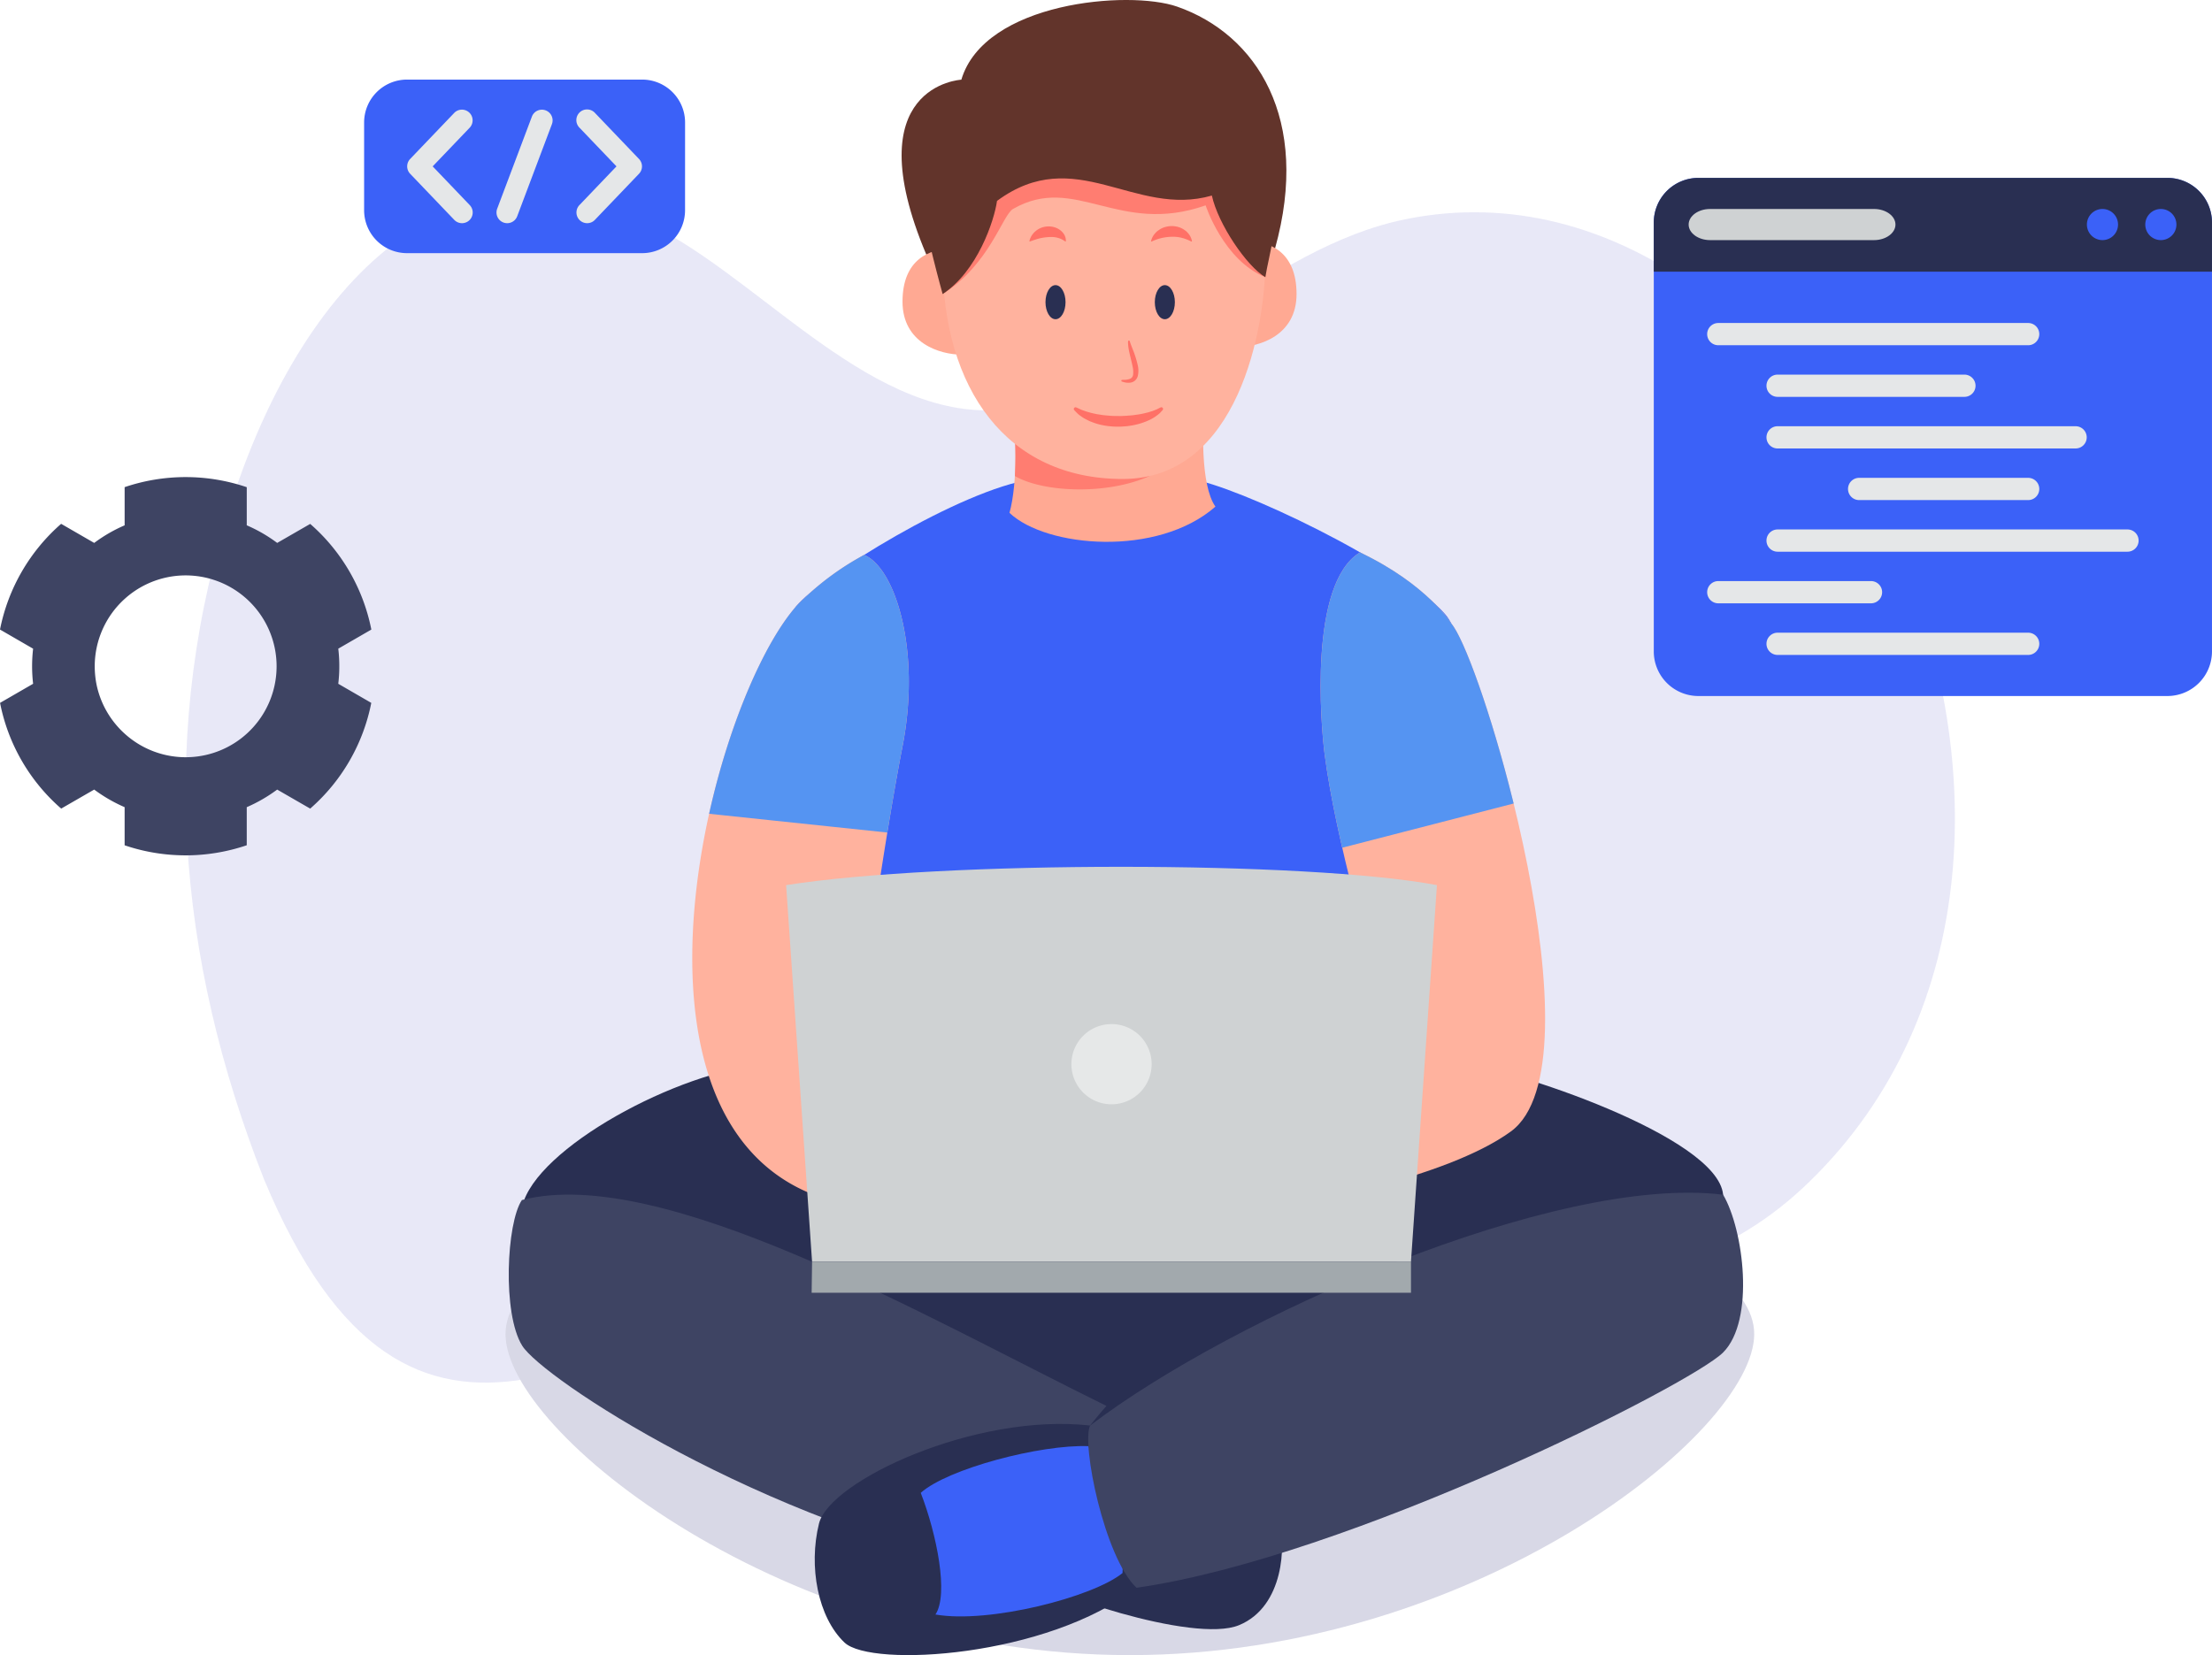<svg id="Programmer_SVG_2" data-name="Programmer SVG 2" xmlns="http://www.w3.org/2000/svg" width="511.591" height="382.902" viewBox="0 0 511.591 382.902">
  <path id="Path_103" data-name="Path 103" d="M1148.492,1161.431c33.967,81.535,80.884,38.015,140.534,11.416,34.551-15.4,59.447-16.323,94.723-3.276,40.143,14.851,86.231,27.361,122.088-7.428,80.776-78.361,3.3-242.128-93.117-222.8-32.653,6.547-57.594,37.414-89.507,43.548-31.03,5.966-56.844-27.042-83.037-41.106-46.3-24.864-81.891,10.536-98.8,61.813C1123.657,1057.355,1128.356,1110.2,1148.492,1161.431Z" transform="translate(-1087.456 -888.665)" fill="#e8e8f7"/>
  <path id="Path_104" data-name="Path 104" d="M2631.8,928.434v99.295a10.316,10.316,0,0,1-10.288,10.286H2512.99a10.318,10.318,0,0,1-10.291-10.286V928.434a10.32,10.32,0,0,1,10.291-10.287h108.524A10.317,10.317,0,0,1,2631.8,928.434Z" transform="translate(-2120.212 -876.994)" fill="#3b61f8"/>
  <path id="Path_105" data-name="Path 105" d="M2631.8,928.434v11.408H2502.7V928.434a10.32,10.32,0,0,1,10.291-10.287h108.524A10.317,10.317,0,0,1,2631.8,928.434Z" transform="translate(-2120.212 -876.994)" fill="#292f52"/>
  <path id="Path_106" data-name="Path 106" d="M2962.12,950.824a3.6,3.6,0,1,0,3.6-3.6A3.6,3.6,0,0,0,2962.12,950.824Z" transform="translate(-2465.959 -898.877)" fill="#3b61f8"/>
  <path id="Path_107" data-name="Path 107" d="M2907.55,950.824a3.6,3.6,0,1,0,3.6-3.6A3.6,3.6,0,0,0,2907.55,950.824Z" transform="translate(-2424.891 -898.877)" fill="#3b61f8"/>
  <path id="Path_108" data-name="Path 108" d="M2583.113,950.825c0,1.98-2.227,3.6-4.948,3.6h-37.936c-2.722,0-4.948-1.62-4.948-3.6s2.227-3.6,4.948-3.6h37.936C2580.886,947.224,2583.113,948.844,2583.113,950.825Z" transform="translate(-2144.731 -898.877)" fill="#cfd2d3"/>
  <path id="Path_109" data-name="Path 109" d="M2626.838,1058.974h-71.665a2.572,2.572,0,1,1,0-5.144h71.665a2.572,2.572,0,0,1,0,5.144Z" transform="translate(-2157.766 -979.105)" fill="#e5e7e8"/>
  <path id="Path_110" data-name="Path 110" d="M2653.817,1107.234h-43.206a2.572,2.572,0,0,1,0-5.144h43.206a2.572,2.572,0,0,1,0,5.144Z" transform="translate(-2199.488 -1015.424)" fill="#e5e7e8"/>
  <path id="Path_111" data-name="Path 111" d="M2679.532,1155.494h-68.921a2.572,2.572,0,0,1,0-5.144h68.921a2.572,2.572,0,0,1,0,5.144Z" transform="translate(-2199.488 -1051.744)" fill="#e5e7e8"/>
  <path id="Path_112" data-name="Path 112" d="M2725.922,1203.754h-39.091a2.572,2.572,0,0,1,0-5.144h39.091a2.572,2.572,0,0,1,0,5.144Z" transform="translate(-2256.849 -1088.063)" fill="#e5e7e8"/>
  <path id="Path_113" data-name="Path 113" d="M2691.535,1252.014h-80.924a2.572,2.572,0,0,1,0-5.144h80.924a2.572,2.572,0,0,1,0,5.144Z" transform="translate(-2199.488 -1124.382)" fill="#e5e7e8"/>
  <path id="Path_114" data-name="Path 114" d="M2590.491,1300.274h-35.318a2.572,2.572,0,1,1,0-5.144h35.318a2.572,2.572,0,0,1,0,5.144Z" transform="translate(-2157.766 -1160.701)" fill="#e5e7e8"/>
  <path id="Path_115" data-name="Path 115" d="M2668.561,1348.534h-57.95a2.572,2.572,0,0,1,0-5.144h57.95a2.572,2.572,0,0,1,0,5.144Z" transform="translate(-2199.488 -1197.02)" fill="#e5e7e8"/>
  <path id="Path_116" data-name="Path 116" d="M1020.351,1246.1a21.014,21.014,0,0,1-34.677,11.159,21.083,21.083,0,0,1-6.458-11.159,21.687,21.687,0,0,1-.458-4.429,21.031,21.031,0,1,1,41.593,4.429Zm14.969-4.429a34.069,34.069,0,0,0-.235-4.07l7.646-4.417a43.692,43.692,0,0,0-14.141-24.446l-7.633,4.4a34.317,34.317,0,0,0-7.039-4.07v-8.821a43.926,43.926,0,0,0-28.244-.012v8.833a34.319,34.319,0,0,0-7.039,4.07l-7.646-4.417a43.76,43.76,0,0,0-14.141,24.458l7.658,4.429a35.145,35.145,0,0,0,0,8.116l-7.646,4.417A43.539,43.539,0,0,0,971,1274.6l7.633-4.4a35.48,35.48,0,0,0,7.039,4.07v8.821a43.926,43.926,0,0,0,28.244-.012v-8.808a35.478,35.478,0,0,0,7.039-4.07l7.633,4.4a43.635,43.635,0,0,0,14.128-24.458l-7.633-4.417A33.715,33.715,0,0,0,1035.32,1241.668Z" transform="translate(-956.848 -1087.536)" fill="#3e4463"/>
  <path id="Path_117" data-name="Path 117" d="M1371.426,856.5a9.928,9.928,0,0,1-9.9,9.9H1307.1a9.926,9.926,0,0,1-9.9-9.9V836.147a9.926,9.926,0,0,1,9.9-9.9h54.432a9.928,9.928,0,0,1,9.9,9.9Z" transform="translate(-1212.987 -807.835)" fill="#3b61f8"/>
  <path id="Path_118" data-name="Path 118" d="M1498.157,880.542a2.474,2.474,0,0,1-1.786-4.184l8.571-8.96-8.571-8.96a2.474,2.474,0,1,1,3.575-3.42l10.206,10.67a2.473,2.473,0,0,1,0,3.42l-10.206,10.67A2.465,2.465,0,0,1,1498.157,880.542Z" transform="translate(-1362.361 -828.91)" fill="#e5e7e8"/>
  <path id="Path_119" data-name="Path 119" d="M1350.133,880.542a2.473,2.473,0,0,1-1.789-.764l-10.206-10.67a2.478,2.478,0,0,1,0-3.42l10.206-10.67a2.475,2.475,0,0,1,3.578,3.42l-8.571,8.96,8.571,8.96a2.475,2.475,0,0,1-1.789,4.184Z" transform="translate(-1243.28 -828.909)" fill="#e5e7e8"/>
  <path id="Path_120" data-name="Path 120" d="M1423.413,880.54a2.477,2.477,0,0,1-2.316-3.347l8.041-21.341a2.475,2.475,0,0,1,4.632,1.744l-8.041,21.341A2.476,2.476,0,0,1,1423.413,880.54Z" transform="translate(-1306.11 -828.907)" fill="#e5e7e8"/>
  <path id="Path_121" data-name="Path 121" d="M1718.168,1874.3c0,22.689-64.651,74.253-144.4,74.253s-144.4-51.564-144.4-74.251,64.648-41.083,144.4-41.083S1718.168,1851.614,1718.168,1874.3Z" transform="translate(-1312.455 -1565.652)" fill="#d8d8e6"/>
  <path id="Path_122" data-name="Path 122" d="M1662.51,1744.158c9.917.732,58.747,16.588,59.984,30.2s-102.683,73.61-148.224,72.991-132.607-56.909-129.514-70.312,36.023-31.3,56.29-32.876C1526.407,1742.188,1662.51,1744.158,1662.51,1744.158Z" transform="translate(-1323.973 -1497.968)" fill="#292f52"/>
  <path id="Path_123" data-name="Path 123" d="M1919.816,2044.59c6.908,1.675,18.97,10.953,23.3,13.428s23.2,13.918,24.743,18.866,1.237,19.485-9.279,23.815-45.774-7.732-50.414-12.062C1902.909,2054.306,1919.816,2044.59,1919.816,2044.59Z" transform="translate(-1672.021 -1724.723)" fill="#292f52"/>
  <path id="Path_124" data-name="Path 124" d="M1435.426,1870.033c-3.548,5.258-4.558,26.289.082,33.712s54.743,40.826,112.58,52.579c-1.856-8.66,18.421-34.15,22.543-38.661C1528.363,1896.861,1467.673,1861.682,1435.426,1870.033Z" transform="translate(-1314.725 -1592.409)" fill="#3e4463"/>
  <path id="Path_125" data-name="Path 125" d="M1782.1,2083.563c-26.495-2.989-60.264,12.785-62.711,22.682s-.28,21.65,5.906,27.526,46.907,3.4,67.528-12.681C1797.049,2104.389,1782.1,2083.563,1782.1,2083.563Z" transform="translate(-1529.974 -1753.774)" fill="#292f52"/>
  <path id="Path_126" data-name="Path 126" d="M1856.289,2103.906c-11.058-.443-32.6,5.228-38.789,10.8,3.711,9.588,6.495,23.506,3.4,28.145,12.371,2.165,36.426-4.021,43.265-9.588C1864.821,2124.289,1856.289,2103.906,1856.289,2103.906Z" transform="translate(-1604.55 -1769.344)" fill="#3b61f8"/>
  <path id="Path_127" data-name="Path 127" d="M2120.873,1867.463c4.748,8.042,7.423,29.073,0,36.5s-86.6,47.425-135.672,54.434c-7.423-7.01-12.785-33.4-10.724-37.527C2007.469,1895.712,2082.109,1862.72,2120.873,1867.463Z" transform="translate(-1722.352 -1591.077)" fill="#3e4463"/>
  <path id="Path_128" data-name="Path 128" d="M1818.077,1300.262c1.316,16.662-7.114,18.557-12.99,22.578s-4.021,16.083-1.856,36.5c-13.3,10.516-85.363,26.289-125.261,4.948.928-5.876,1.546-21.959.619-29.073s-4.33-11.134-16.392-18.248.619-83.507,5.876-90,37.733-26.908,54.743-29.382c0,0,25.98-1.546,36.5,0s48.558,19.485,58.764,31.238S1817.149,1288.509,1818.077,1300.262Z" transform="translate(-1483.877 -1086.77)" fill="#3b61f8"/>
  <path id="Path_129" data-name="Path 129" d="M2145.779,1419.568c1.65-.411,36.29-6.186,51.549-17.32,21.388-15.605-6.616-109.269-13.784-117.491,0,0-5.485-9.011-21.111-16.466-11.9,7.146-9.066,40.031-8.19,46.734,2.67,20.418,11.112,48.57,12.98,55.058-4.535,4.948-26.393,14.846-26.393,14.846Z" transform="translate(-1847.879 -1140.502)" fill="#ffb29e"/>
  <path id="Path_130" data-name="Path 130" d="M2196.271,1336.617l39.646-10.229c-.042-.168-.082-.336-.124-.5-5.072-20.477-11.387-37.8-14.287-41.127,0,0-5.485-9.011-21.111-16.466-11.9,7.146-9.066,40.031-8.19,46.734.587,4.486,1.453,9.345,2.465,14.267C2195.173,1331.731,2195.712,1334.185,2196.271,1336.617Z" transform="translate(-1885.842 -1140.502)" fill="#5594f2"/>
  <path id="Path_131" data-name="Path 131" d="M1662.547,1423.415s-14.836.688-28.865-4.125c-50.458-17.31-25.765-113.926-5.661-136.813a63.789,63.789,0,0,1,15.655-11.817c7.3,3.028,13.186,22.283,8.883,44.3-4.031,20.621-9.806,60.62-9.806,64.745,4.538,3.3,17.733,9.9,17.733,9.9Z" transform="translate(-1443.825 -1142.285)" fill="#ffb29e"/>
  <path id="Path_132" data-name="Path 132" d="M1619.68,1330.55c4.654-20.962,12.738-39.586,20.193-48.073a63.789,63.789,0,0,1,15.655-11.817c7.3,3.028,13.186,22.283,8.883,44.3-1.091,5.587-2.311,12.594-3.511,19.93Z" transform="translate(-1455.677 -1142.285)" fill="#5594f2"/>
  <path id="Path_133" data-name="Path 133" d="M1836.18,1653.6H1697.66l-6-87.082c35.909-5.651,120.515-5.651,150.521,0Z" transform="translate(-1509.847 -1361.75)" fill="#cfd2d3"/>
  <path id="Path_134" data-name="Path 134" d="M1976.887,1718.6a9.279,9.279,0,1,1-9.279-9.278A9.279,9.279,0,0,1,1976.887,1718.6Z" transform="translate(-1710.535 -1472.409)" fill="#e6e8e8"/>
  <path id="Path_135" data-name="Path 135" d="M1854.137,1931.36v7.215H1715.52l.1-7.215Z" transform="translate(-1527.803 -1639.51)" fill="#a2a9ad"/>
  <path id="Path_136" data-name="Path 136" d="M1945.3,1107.731c-.535,5.57-1.032,19.384,2.474,24.332-13.4,11.753-39.175,9.484-47.63,1.443,1.856-6.6,1.856-20.207,0-24.537S1922,1101.34,1922,1101.34Z" transform="translate(-1666.669 -1014.86)" fill="#ffa993"/>
  <path id="Path_137" data-name="Path 137" d="M1805.313,810.683c-16.511-39.189,8.12-40.422,8.12-40.422,5.359-18.008,38.745-20.792,49.9-16.907,18.352,6.392,31.013,25.957,22.64,55.989,0,0-10.32,45.018-35.217,44.941C1825.778,854.207,1805.313,810.683,1805.313,810.683Z" transform="translate(-1591.092 -751.825)" fill="#62342b"/>
  <path id="Path_138" data-name="Path 138" d="M2114.69,989.44c0,9.541-8.519,12.267-13.814,12.267s-3.763-8.519-3.763-13.871.735-10.667,6.032-10.667S2114.69,979.644,2114.69,989.44Z" transform="translate(-1814.823 -921.413)" fill="#ffa993"/>
  <path id="Path_139" data-name="Path 139" d="M1800.46,996.555c0,9.541,8.519,12.267,13.814,12.267s3.763-8.519,3.763-13.871-.735-10.665-6.032-10.665S1800.46,986.761,1800.46,996.555Z" transform="translate(-1591.727 -926.769)" fill="#ffa993"/>
  <path id="Path_140" data-name="Path 140" d="M1936.649,1169.406c-9.717,4.4-24.54,3.85-31.149,0a83.575,83.575,0,0,0,0-9.036C1913.324,1162.876,1936.649,1169.406,1936.649,1169.406Z" transform="translate(-1670.777 -1059.284)" fill="#ff7d71"/>
  <path id="Path_141" data-name="Path 141" d="M1837.96,894.534c0,29.691,14.846,50.517,41.65,50.517S1912.6,910,1912.6,894.534s-24.948-33.2-38.349-33.2C1841.671,861.338,1837.96,894.534,1837.96,894.534Z" transform="translate(-1619.948 -834.241)" fill="#ffb29e"/>
  <path id="Path_142" data-name="Path 142" d="M1837.96,911.117c10.929-6.909,13.8-18.268,16.288-19.693,14.383-8.247,24.357,6.255,44.537-.824,0,0,4.125,12.72,13.814,16.618.453-8.2-9.984-22.2-16.127-27.758s-41.823-11.712-48.414,1.673S1837.96,911.117,1837.96,911.117Z" transform="translate(-1619.948 -843.09)" fill="#ff7d71"/>
  <path id="Path_143" data-name="Path 143" d="M1822.676,872.689c8.042-5.258,11.958-17.012,12.577-21.549,18.144-13.4,31.752,3.918,49.691-1.237,1.445,6.6,8.041,16.328,12.371,18.886.8-5.183,3.632-13.748,1.366-19.522s-5.008-26.17-40.712-27.2-41.066,21.856-40.242,28.867S1822.676,872.689,1822.676,872.689Z" transform="translate(-1604.665 -804.662)" fill="#62342b"/>
  <path id="Path_144" data-name="Path 144" d="M2040.929,1022.364c0,2.177-1.039,3.944-2.321,3.944s-2.319-1.767-2.319-3.944,1.039-3.944,2.319-3.944S2040.929,1020.187,2040.929,1022.364Z" transform="translate(-1769.205 -952.457)" fill="#292f52"/>
  <path id="Path_145" data-name="Path 145" d="M1938.739,1022.364c0,2.177-1.039,3.944-2.318,3.944s-2.321-1.767-2.321-3.944,1.039-3.944,2.321-3.944S1938.739,1020.187,1938.739,1022.364Z" transform="translate(-1692.3 -952.457)" fill="#292f52"/>
  <path id="Path_146" data-name="Path 146" d="M2032.823,966.559s.015-.053.042-.153a2.717,2.717,0,0,1,.151-.42,4.085,4.085,0,0,1,.8-1.191,3.341,3.341,0,0,1,.69-.6,4.763,4.763,0,0,1,.861-.516,5.215,5.215,0,0,1,1.02-.333,5.372,5.372,0,0,1,1.108-.132,5.023,5.023,0,0,1,1.121.1,4.4,4.4,0,0,1,1.054.321,4.1,4.1,0,0,1,.9.518,2.892,2.892,0,0,1,.7.62,3.587,3.587,0,0,1,.777,1.223,3.251,3.251,0,0,1,.176.564l.02.1a.1.1,0,0,1-.146.114l-.374-.174a8.183,8.183,0,0,0-1-.41,4.316,4.316,0,0,0-.683-.218,5.837,5.837,0,0,0-.779-.172,7.975,7.975,0,0,0-1.73-.112,11.349,11.349,0,0,0-4.59,1.087.1.1,0,0,1-.141-.045.089.089,0,0,1-.01-.074Z" transform="translate(-1766.574 -910.909)" fill="#ff7167"/>
  <path id="Path_147" data-name="Path 147" d="M1919.125,966.8a2.954,2.954,0,0,1,.178-.541,4.111,4.111,0,0,1,.7-1.118,3.376,3.376,0,0,1,.586-.568,4.227,4.227,0,0,1,.742-.5,4.781,4.781,0,0,1,3.914-.222,4.128,4.128,0,0,1,1.581,1.123,3.527,3.527,0,0,1,.438.673,2.925,2.925,0,0,1,.265,1.168l-.005.105a.1.1,0,0,1-.106.1.112.112,0,0,1-.052-.017l-.3-.2a4.829,4.829,0,0,0-.841-.44,5.684,5.684,0,0,0-1.3-.336,7.284,7.284,0,0,0-1.546-.015,11.728,11.728,0,0,0-2.878.564c-.772.241-1.269.443-1.269.443a.1.1,0,0,1-.126-.053.084.084,0,0,1,0-.055Z" transform="translate(-1681.011 -911.154)" fill="#ff7167"/>
  <path id="Path_148" data-name="Path 148" d="M2006.937,1070.39s.06.173.158.48.272.718.463,1.23a23.375,23.375,0,0,1,1.247,3.927,5.483,5.483,0,0,1,0,2.405,2.135,2.135,0,0,1-.676,1.094,2.1,2.1,0,0,1-1.027.458,3.924,3.924,0,0,1-1.47-.1c-.326-.094-.507-.156-.507-.156a.2.2,0,0,1-.119-.252.191.191,0,0,1,.176-.131l.015,0s.186-.007.5-.007a3.881,3.881,0,0,0,1.2-.2,1.168,1.168,0,0,0,.819-.982,5.588,5.588,0,0,0-.116-1.905c-.275-1.378-.69-2.8-.886-3.917a10.75,10.75,0,0,1-.163-1.373,2.826,2.826,0,0,1,.008-.527l0-.017a.2.2,0,0,1,.228-.166A.2.2,0,0,1,2006.937,1070.39Z" transform="translate(-1745.652 -991.464)" fill="#ff7167"/>
  <path id="Path_149" data-name="Path 149" d="M1961.139,1132.645s.314.129.844.381a6.182,6.182,0,0,0,.935.371,11.543,11.543,0,0,0,1.2.381c.443.136.938.247,1.462.354.515.131,1.086.171,1.655.282.582.062,1.18.121,1.791.166s1.237.059,1.863.052c.626.03,1.252-.032,1.868-.052.609-.069,1.225-.069,1.8-.173.581-.079,1.146-.148,1.67-.262.537-.087,1.01-.238,1.477-.332.436-.146.858-.252,1.215-.381.339-.153.668-.252.913-.369.475-.25.772-.388.772-.388l.059-.027a.39.39,0,0,1,.463.609s-.225.265-.666.722a10.219,10.219,0,0,1-2.123,1.448,15.5,15.5,0,0,1-3.377,1.2c-.638.163-1.3.25-1.987.354-.683.045-1.376.129-2.073.116a17.645,17.645,0,0,1-2.081-.1,16.588,16.588,0,0,1-2-.332,13.117,13.117,0,0,1-1.819-.549c-.282-.109-.557-.213-.821-.317l-.737-.381a7.458,7.458,0,0,1-1.25-.772,4.789,4.789,0,0,1-.854-.7c-.418-.411-.648-.661-.648-.661a.4.4,0,0,1,.448-.641Z" transform="translate(-1712.233 -1038.393)" fill="#ff7167"/>
</svg>
